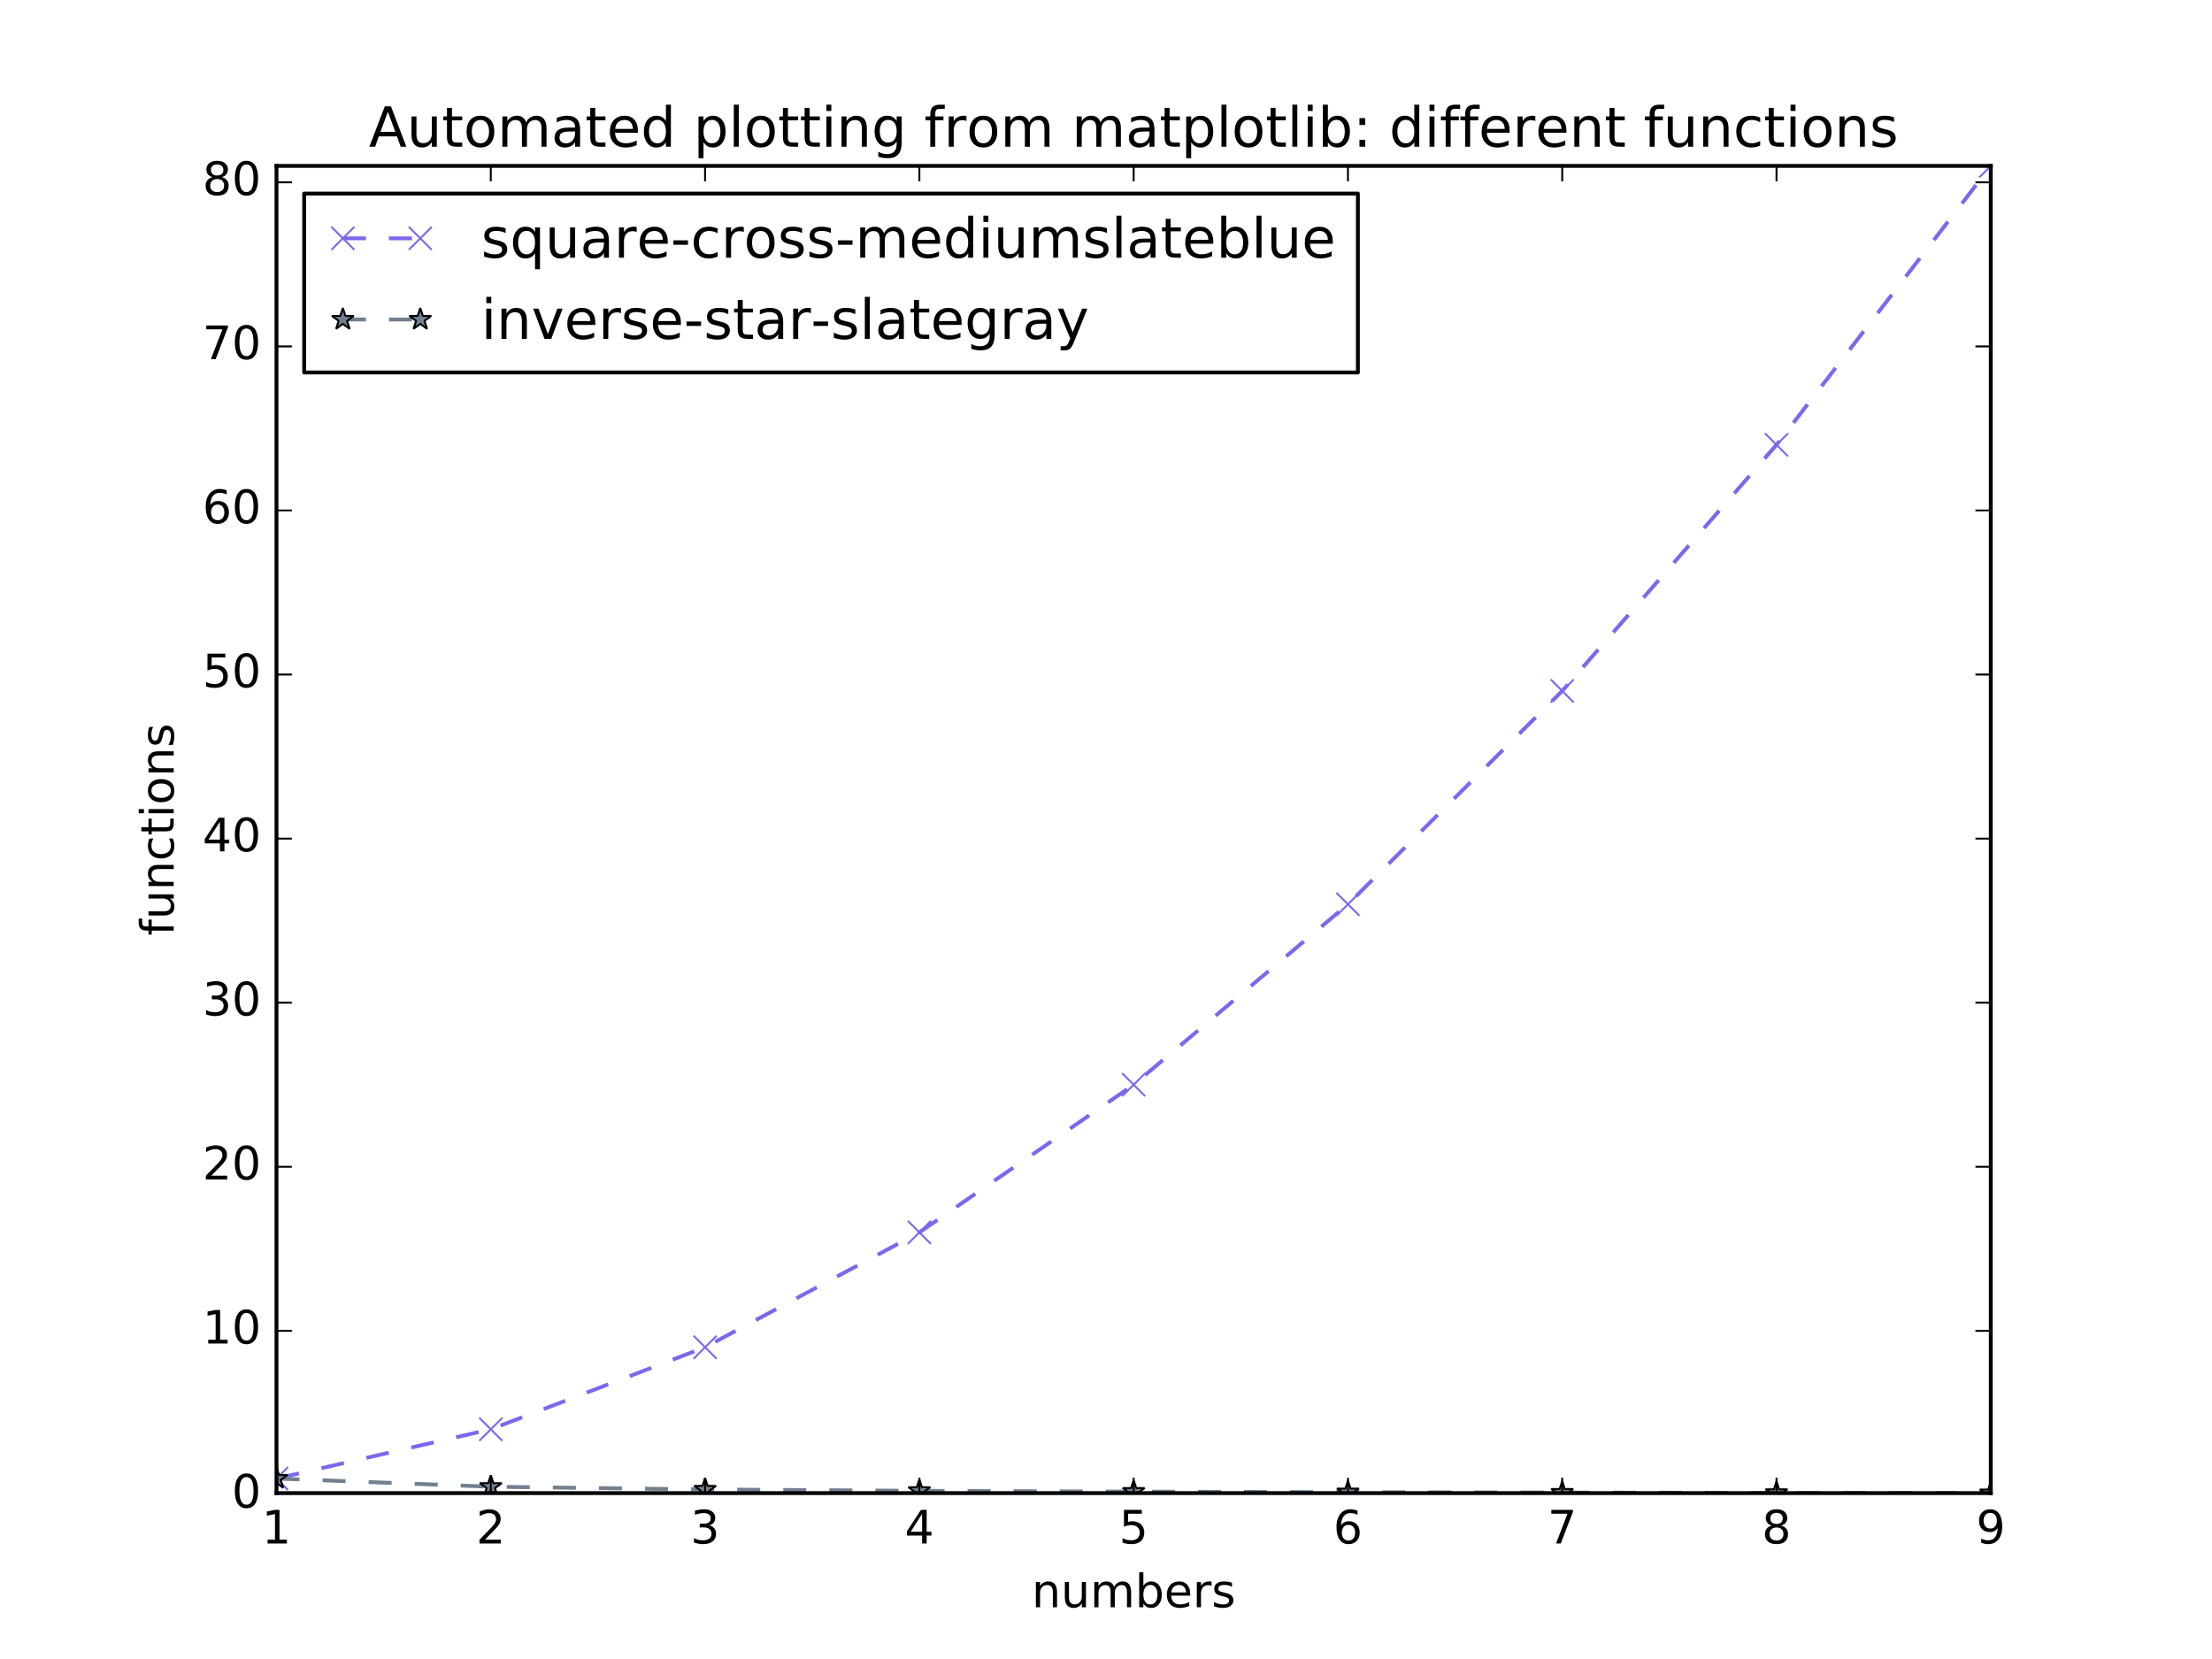 <?xml version="1.0" encoding="utf-8" standalone="no"?>
<!DOCTYPE svg PUBLIC "-//W3C//DTD SVG 1.1//EN"
  "http://www.w3.org/Graphics/SVG/1.1/DTD/svg11.dtd">
<!-- Created with matplotlib (http://matplotlib.org/) -->
<svg height="432pt" version="1.1" viewBox="0 0 576 432" width="576pt" xmlns="http://www.w3.org/2000/svg" xmlns:xlink="http://www.w3.org/1999/xlink">
 <defs>
  <style type="text/css">
*{stroke-linecap:butt;stroke-linejoin:round;stroke-miterlimit:100000;}
  </style>
 </defs>
 <g id="figure_1">
  <g id="patch_1">
   <path d="M 0 432 
L 576 432 
L 576 0 
L 0 0 
z
" style="fill:#ffffff;"/>
  </g>
  <g id="axes_1">
   <g id="patch_2">
    <path d="M 72 388.8 
L 518.4 388.8 
L 518.4 43.2 
L 72 43.2 
z
" style="fill:#ffffff;"/>
   </g>
   <g id="line2d_1">
    <path clip-path="url(#p93c22cda29)" d="M 72 385.002 
L 127.8 372.185 
L 183.6 350.822 
L 239.4 320.914 
L 295.2 282.462 
L 351 235.464 
L 406.8 179.921 
L 462.6 115.833 
L 518.4 43.2 
" style="fill:none;stroke:#7b68ee;stroke-dasharray:6,6;stroke-dashoffset:0.0;"/>
    <defs>
     <path d="M -3 3 
L 3 -3 
M -3 -3 
L 3 3 
" id="m17a8d863f8" style="stroke:#7b68ee;stroke-width:0.5;"/>
    </defs>
    <g clip-path="url(#p93c22cda29)">
     <use style="fill:#7b68ee;stroke:#7b68ee;stroke-width:0.5;" x="72.0" xlink:href="#m17a8d863f8" y="385.002"/>
     <use style="fill:#7b68ee;stroke:#7b68ee;stroke-width:0.5;" x="127.8" xlink:href="#m17a8d863f8" y="372.185"/>
     <use style="fill:#7b68ee;stroke:#7b68ee;stroke-width:0.5;" x="183.6" xlink:href="#m17a8d863f8" y="350.822"/>
     <use style="fill:#7b68ee;stroke:#7b68ee;stroke-width:0.5;" x="239.4" xlink:href="#m17a8d863f8" y="320.914"/>
     <use style="fill:#7b68ee;stroke:#7b68ee;stroke-width:0.5;" x="295.2" xlink:href="#m17a8d863f8" y="282.462"/>
     <use style="fill:#7b68ee;stroke:#7b68ee;stroke-width:0.5;" x="351.0" xlink:href="#m17a8d863f8" y="235.464"/>
     <use style="fill:#7b68ee;stroke:#7b68ee;stroke-width:0.5;" x="406.8" xlink:href="#m17a8d863f8" y="179.921"/>
     <use style="fill:#7b68ee;stroke:#7b68ee;stroke-width:0.5;" x="462.6" xlink:href="#m17a8d863f8" y="115.833"/>
     <use style="fill:#7b68ee;stroke:#7b68ee;stroke-width:0.5;" x="518.4" xlink:href="#m17a8d863f8" y="43.2"/>
    </g>
   </g>
   <g id="line2d_2">
    <path clip-path="url(#p93c22cda29)" d="M 72 385.002 
L 127.8 387.138 
L 183.6 387.851 
L 239.4 388.207 
L 295.2 388.42 
L 351 388.563 
L 406.8 388.664 
L 462.6 388.741 
L 518.4 388.8 
" style="fill:none;stroke:#708090;stroke-dasharray:6,6;stroke-dashoffset:0.0;"/>
    <defs>
     <path d="M 0 -3 
L -0.674 -0.927 
L -2.853 -0.927 
L -1.09 0.354 
L -1.763 2.427 
L -0 1.146 
L 1.763 2.427 
L 1.09 0.354 
L 2.853 -0.927 
L 0.674 -0.927 
z
" id="mb4ef912450" style="stroke:#000000;stroke-linejoin:bevel;stroke-width:0.5;"/>
    </defs>
    <g clip-path="url(#p93c22cda29)">
     <use style="fill:#708090;stroke:#000000;stroke-linejoin:bevel;stroke-width:0.5;" x="72.0" xlink:href="#mb4ef912450" y="385.002"/>
     <use style="fill:#708090;stroke:#000000;stroke-linejoin:bevel;stroke-width:0.5;" x="127.8" xlink:href="#mb4ef912450" y="387.138"/>
     <use style="fill:#708090;stroke:#000000;stroke-linejoin:bevel;stroke-width:0.5;" x="183.6" xlink:href="#mb4ef912450" y="387.851"/>
     <use style="fill:#708090;stroke:#000000;stroke-linejoin:bevel;stroke-width:0.5;" x="239.4" xlink:href="#mb4ef912450" y="388.207"/>
     <use style="fill:#708090;stroke:#000000;stroke-linejoin:bevel;stroke-width:0.5;" x="295.2" xlink:href="#mb4ef912450" y="388.42"/>
     <use style="fill:#708090;stroke:#000000;stroke-linejoin:bevel;stroke-width:0.5;" x="351.0" xlink:href="#mb4ef912450" y="388.563"/>
     <use style="fill:#708090;stroke:#000000;stroke-linejoin:bevel;stroke-width:0.5;" x="406.8" xlink:href="#mb4ef912450" y="388.664"/>
     <use style="fill:#708090;stroke:#000000;stroke-linejoin:bevel;stroke-width:0.5;" x="462.6" xlink:href="#mb4ef912450" y="388.741"/>
     <use style="fill:#708090;stroke:#000000;stroke-linejoin:bevel;stroke-width:0.5;" x="518.4" xlink:href="#mb4ef912450" y="388.8"/>
    </g>
   </g>
   <g id="patch_3">
    <path d="M 72 43.2 
L 518.4 43.2 
" style="fill:none;stroke:#000000;stroke-linecap:square;stroke-linejoin:miter;"/>
   </g>
   <g id="patch_4">
    <path d="M 518.4 388.8 
L 518.4 43.2 
" style="fill:none;stroke:#000000;stroke-linecap:square;stroke-linejoin:miter;"/>
   </g>
   <g id="patch_5">
    <path d="M 72 388.8 
L 518.4 388.8 
" style="fill:none;stroke:#000000;stroke-linecap:square;stroke-linejoin:miter;"/>
   </g>
   <g id="patch_6">
    <path d="M 72 388.8 
L 72 43.2 
" style="fill:none;stroke:#000000;stroke-linecap:square;stroke-linejoin:miter;"/>
   </g>
   <g id="matplotlib.axis_1">
    <g id="xtick_1">
     <g id="line2d_3">
      <defs>
       <path d="M 0 0 
L 0 -4 
" id="m2f3dfcdcc9" style="stroke:#000000;stroke-width:0.5;"/>
      </defs>
      <g>
       <use style="stroke:#000000;stroke-width:0.5;" x="72.0" xlink:href="#m2f3dfcdcc9" y="388.8"/>
      </g>
     </g>
     <g id="line2d_4">
      <defs>
       <path d="M 0 0 
L 0 4 
" id="m5d55dafc24" style="stroke:#000000;stroke-width:0.5;"/>
      </defs>
      <g>
       <use style="stroke:#000000;stroke-width:0.5;" x="72.0" xlink:href="#m5d55dafc24" y="43.2"/>
      </g>
     </g>
     <g id="text_1">
      <!-- 1 -->
      <defs>
       <path d="M 12.406 8.297 
L 28.516 8.297 
L 28.516 63.922 
L 10.984 60.406 
L 10.984 69.391 
L 28.422 72.906 
L 38.281 72.906 
L 38.281 8.297 
L 54.391 8.297 
L 54.391 0 
L 12.406 0 
z
" id="BitstreamVeraSans-Roman-31"/>
      </defs>
      <g transform="translate(68.183 401.918)scale(0.12 -0.12)">
       <use xlink:href="#BitstreamVeraSans-Roman-31"/>
      </g>
     </g>
    </g>
    <g id="xtick_2">
     <g id="line2d_5">
      <g>
       <use style="stroke:#000000;stroke-width:0.5;" x="127.8" xlink:href="#m2f3dfcdcc9" y="388.8"/>
      </g>
     </g>
     <g id="line2d_6">
      <g>
       <use style="stroke:#000000;stroke-width:0.5;" x="127.8" xlink:href="#m5d55dafc24" y="43.2"/>
      </g>
     </g>
     <g id="text_2">
      <!-- 2 -->
      <defs>
       <path d="M 19.188 8.297 
L 53.609 8.297 
L 53.609 0 
L 7.328 0 
L 7.328 8.297 
Q 12.938 14.109 22.625 23.891 
Q 32.328 33.688 34.812 36.531 
Q 39.547 41.844 41.422 45.531 
Q 43.312 49.219 43.312 52.781 
Q 43.312 58.594 39.234 62.25 
Q 35.156 65.922 28.609 65.922 
Q 23.969 65.922 18.812 64.312 
Q 13.672 62.703 7.812 59.422 
L 7.812 69.391 
Q 13.766 71.781 18.938 73 
Q 24.125 74.219 28.422 74.219 
Q 39.75 74.219 46.484 68.547 
Q 53.219 62.891 53.219 53.422 
Q 53.219 48.922 51.531 44.891 
Q 49.859 40.875 45.406 35.406 
Q 44.188 33.984 37.641 27.219 
Q 31.109 20.453 19.188 8.297 
" id="BitstreamVeraSans-Roman-32"/>
      </defs>
      <g transform="translate(123.983 401.918)scale(0.12 -0.12)">
       <use xlink:href="#BitstreamVeraSans-Roman-32"/>
      </g>
     </g>
    </g>
    <g id="xtick_3">
     <g id="line2d_7">
      <g>
       <use style="stroke:#000000;stroke-width:0.5;" x="183.6" xlink:href="#m2f3dfcdcc9" y="388.8"/>
      </g>
     </g>
     <g id="line2d_8">
      <g>
       <use style="stroke:#000000;stroke-width:0.5;" x="183.6" xlink:href="#m5d55dafc24" y="43.2"/>
      </g>
     </g>
     <g id="text_3">
      <!-- 3 -->
      <defs>
       <path d="M 40.578 39.312 
Q 47.656 37.797 51.625 33 
Q 55.609 28.219 55.609 21.188 
Q 55.609 10.406 48.188 4.484 
Q 40.766 -1.422 27.094 -1.422 
Q 22.516 -1.422 17.656 -0.516 
Q 12.797 0.391 7.625 2.203 
L 7.625 11.719 
Q 11.719 9.328 16.594 8.109 
Q 21.484 6.891 26.812 6.891 
Q 36.078 6.891 40.938 10.547 
Q 45.797 14.203 45.797 21.188 
Q 45.797 27.641 41.281 31.266 
Q 36.766 34.906 28.719 34.906 
L 20.219 34.906 
L 20.219 43.016 
L 29.109 43.016 
Q 36.375 43.016 40.234 45.922 
Q 44.094 48.828 44.094 54.297 
Q 44.094 59.906 40.109 62.906 
Q 36.141 65.922 28.719 65.922 
Q 24.656 65.922 20.016 65.031 
Q 15.375 64.156 9.812 62.312 
L 9.812 71.094 
Q 15.438 72.656 20.344 73.438 
Q 25.25 74.219 29.594 74.219 
Q 40.828 74.219 47.359 69.109 
Q 53.906 64.016 53.906 55.328 
Q 53.906 49.266 50.438 45.094 
Q 46.969 40.922 40.578 39.312 
" id="BitstreamVeraSans-Roman-33"/>
      </defs>
      <g transform="translate(179.782 401.918)scale(0.12 -0.12)">
       <use xlink:href="#BitstreamVeraSans-Roman-33"/>
      </g>
     </g>
    </g>
    <g id="xtick_4">
     <g id="line2d_9">
      <g>
       <use style="stroke:#000000;stroke-width:0.5;" x="239.4" xlink:href="#m2f3dfcdcc9" y="388.8"/>
      </g>
     </g>
     <g id="line2d_10">
      <g>
       <use style="stroke:#000000;stroke-width:0.5;" x="239.4" xlink:href="#m5d55dafc24" y="43.2"/>
      </g>
     </g>
     <g id="text_4">
      <!-- 4 -->
      <defs>
       <path d="M 37.797 64.312 
L 12.891 25.391 
L 37.797 25.391 
z
M 35.203 72.906 
L 47.609 72.906 
L 47.609 25.391 
L 58.016 25.391 
L 58.016 17.188 
L 47.609 17.188 
L 47.609 0 
L 37.797 0 
L 37.797 17.188 
L 4.891 17.188 
L 4.891 26.703 
z
" id="BitstreamVeraSans-Roman-34"/>
      </defs>
      <g transform="translate(235.583 401.918)scale(0.12 -0.12)">
       <use xlink:href="#BitstreamVeraSans-Roman-34"/>
      </g>
     </g>
    </g>
    <g id="xtick_5">
     <g id="line2d_11">
      <g>
       <use style="stroke:#000000;stroke-width:0.5;" x="295.2" xlink:href="#m2f3dfcdcc9" y="388.8"/>
      </g>
     </g>
     <g id="line2d_12">
      <g>
       <use style="stroke:#000000;stroke-width:0.5;" x="295.2" xlink:href="#m5d55dafc24" y="43.2"/>
      </g>
     </g>
     <g id="text_5">
      <!-- 5 -->
      <defs>
       <path d="M 10.797 72.906 
L 49.516 72.906 
L 49.516 64.594 
L 19.828 64.594 
L 19.828 46.734 
Q 21.969 47.469 24.109 47.828 
Q 26.266 48.188 28.422 48.188 
Q 40.625 48.188 47.75 41.5 
Q 54.891 34.812 54.891 23.391 
Q 54.891 11.625 47.562 5.094 
Q 40.234 -1.422 26.906 -1.422 
Q 22.312 -1.422 17.547 -0.641 
Q 12.797 0.141 7.719 1.703 
L 7.719 11.625 
Q 12.109 9.234 16.797 8.062 
Q 21.484 6.891 26.703 6.891 
Q 35.156 6.891 40.078 11.328 
Q 45.016 15.766 45.016 23.391 
Q 45.016 31 40.078 35.438 
Q 35.156 39.891 26.703 39.891 
Q 22.75 39.891 18.812 39.016 
Q 14.891 38.141 10.797 36.281 
z
" id="BitstreamVeraSans-Roman-35"/>
      </defs>
      <g transform="translate(291.382 401.918)scale(0.12 -0.12)">
       <use xlink:href="#BitstreamVeraSans-Roman-35"/>
      </g>
     </g>
    </g>
    <g id="xtick_6">
     <g id="line2d_13">
      <g>
       <use style="stroke:#000000;stroke-width:0.5;" x="351.0" xlink:href="#m2f3dfcdcc9" y="388.8"/>
      </g>
     </g>
     <g id="line2d_14">
      <g>
       <use style="stroke:#000000;stroke-width:0.5;" x="351.0" xlink:href="#m5d55dafc24" y="43.2"/>
      </g>
     </g>
     <g id="text_6">
      <!-- 6 -->
      <defs>
       <path d="M 33.016 40.375 
Q 26.375 40.375 22.484 35.828 
Q 18.609 31.297 18.609 23.391 
Q 18.609 15.531 22.484 10.953 
Q 26.375 6.391 33.016 6.391 
Q 39.656 6.391 43.531 10.953 
Q 47.406 15.531 47.406 23.391 
Q 47.406 31.297 43.531 35.828 
Q 39.656 40.375 33.016 40.375 
M 52.594 71.297 
L 52.594 62.312 
Q 48.875 64.062 45.094 64.984 
Q 41.312 65.922 37.594 65.922 
Q 27.828 65.922 22.672 59.328 
Q 17.531 52.734 16.797 39.406 
Q 19.672 43.656 24.016 45.922 
Q 28.375 48.188 33.594 48.188 
Q 44.578 48.188 50.953 41.516 
Q 57.328 34.859 57.328 23.391 
Q 57.328 12.156 50.688 5.359 
Q 44.047 -1.422 33.016 -1.422 
Q 20.359 -1.422 13.672 8.266 
Q 6.984 17.969 6.984 36.375 
Q 6.984 53.656 15.188 63.938 
Q 23.391 74.219 37.203 74.219 
Q 40.922 74.219 44.703 73.484 
Q 48.484 72.75 52.594 71.297 
" id="BitstreamVeraSans-Roman-36"/>
      </defs>
      <g transform="translate(347.183 401.918)scale(0.12 -0.12)">
       <use xlink:href="#BitstreamVeraSans-Roman-36"/>
      </g>
     </g>
    </g>
    <g id="xtick_7">
     <g id="line2d_15">
      <g>
       <use style="stroke:#000000;stroke-width:0.5;" x="406.8" xlink:href="#m2f3dfcdcc9" y="388.8"/>
      </g>
     </g>
     <g id="line2d_16">
      <g>
       <use style="stroke:#000000;stroke-width:0.5;" x="406.8" xlink:href="#m5d55dafc24" y="43.2"/>
      </g>
     </g>
     <g id="text_7">
      <!-- 7 -->
      <defs>
       <path d="M 8.203 72.906 
L 55.078 72.906 
L 55.078 68.703 
L 28.609 0 
L 18.312 0 
L 43.219 64.594 
L 8.203 64.594 
z
" id="BitstreamVeraSans-Roman-37"/>
      </defs>
      <g transform="translate(402.983 401.918)scale(0.12 -0.12)">
       <use xlink:href="#BitstreamVeraSans-Roman-37"/>
      </g>
     </g>
    </g>
    <g id="xtick_8">
     <g id="line2d_17">
      <g>
       <use style="stroke:#000000;stroke-width:0.5;" x="462.6" xlink:href="#m2f3dfcdcc9" y="388.8"/>
      </g>
     </g>
     <g id="line2d_18">
      <g>
       <use style="stroke:#000000;stroke-width:0.5;" x="462.6" xlink:href="#m5d55dafc24" y="43.2"/>
      </g>
     </g>
     <g id="text_8">
      <!-- 8 -->
      <defs>
       <path d="M 31.781 34.625 
Q 24.75 34.625 20.719 30.859 
Q 16.703 27.094 16.703 20.516 
Q 16.703 13.922 20.719 10.156 
Q 24.75 6.391 31.781 6.391 
Q 38.812 6.391 42.859 10.172 
Q 46.922 13.969 46.922 20.516 
Q 46.922 27.094 42.891 30.859 
Q 38.875 34.625 31.781 34.625 
M 21.922 38.812 
Q 15.578 40.375 12.031 44.719 
Q 8.5 49.078 8.5 55.328 
Q 8.5 64.062 14.719 69.141 
Q 20.953 74.219 31.781 74.219 
Q 42.672 74.219 48.875 69.141 
Q 55.078 64.062 55.078 55.328 
Q 55.078 49.078 51.531 44.719 
Q 48 40.375 41.703 38.812 
Q 48.828 37.156 52.797 32.312 
Q 56.781 27.484 56.781 20.516 
Q 56.781 9.906 50.312 4.234 
Q 43.844 -1.422 31.781 -1.422 
Q 19.734 -1.422 13.25 4.234 
Q 6.781 9.906 6.781 20.516 
Q 6.781 27.484 10.781 32.312 
Q 14.797 37.156 21.922 38.812 
M 18.312 54.391 
Q 18.312 48.734 21.844 45.562 
Q 25.391 42.391 31.781 42.391 
Q 38.141 42.391 41.719 45.562 
Q 45.312 48.734 45.312 54.391 
Q 45.312 60.062 41.719 63.234 
Q 38.141 66.406 31.781 66.406 
Q 25.391 66.406 21.844 63.234 
Q 18.312 60.062 18.312 54.391 
" id="BitstreamVeraSans-Roman-38"/>
      </defs>
      <g transform="translate(458.783 401.918)scale(0.12 -0.12)">
       <use xlink:href="#BitstreamVeraSans-Roman-38"/>
      </g>
     </g>
    </g>
    <g id="xtick_9">
     <g id="line2d_19">
      <g>
       <use style="stroke:#000000;stroke-width:0.5;" x="518.4" xlink:href="#m2f3dfcdcc9" y="388.8"/>
      </g>
     </g>
     <g id="line2d_20">
      <g>
       <use style="stroke:#000000;stroke-width:0.5;" x="518.4" xlink:href="#m5d55dafc24" y="43.2"/>
      </g>
     </g>
     <g id="text_9">
      <!-- 9 -->
      <defs>
       <path d="M 10.984 1.516 
L 10.984 10.5 
Q 14.703 8.734 18.5 7.812 
Q 22.312 6.891 25.984 6.891 
Q 35.75 6.891 40.891 13.453 
Q 46.047 20.016 46.781 33.406 
Q 43.953 29.203 39.594 26.953 
Q 35.25 24.703 29.984 24.703 
Q 19.047 24.703 12.672 31.312 
Q 6.297 37.938 6.297 49.422 
Q 6.297 60.641 12.938 67.422 
Q 19.578 74.219 30.609 74.219 
Q 43.266 74.219 49.922 64.516 
Q 56.594 54.828 56.594 36.375 
Q 56.594 19.141 48.406 8.859 
Q 40.234 -1.422 26.422 -1.422 
Q 22.703 -1.422 18.891 -0.688 
Q 15.094 0.047 10.984 1.516 
M 30.609 32.422 
Q 37.25 32.422 41.125 36.953 
Q 45.016 41.5 45.016 49.422 
Q 45.016 57.281 41.125 61.844 
Q 37.25 66.406 30.609 66.406 
Q 23.969 66.406 20.094 61.844 
Q 16.219 57.281 16.219 49.422 
Q 16.219 41.5 20.094 36.953 
Q 23.969 32.422 30.609 32.422 
" id="BitstreamVeraSans-Roman-39"/>
      </defs>
      <g transform="translate(514.582 401.918)scale(0.12 -0.12)">
       <use xlink:href="#BitstreamVeraSans-Roman-39"/>
      </g>
     </g>
    </g>
    <g id="text_10">
     <!-- numbers -->
     <defs>
      <path d="M 54.891 33.016 
L 54.891 0 
L 45.906 0 
L 45.906 32.719 
Q 45.906 40.484 42.875 44.328 
Q 39.844 48.188 33.797 48.188 
Q 26.516 48.188 22.312 43.547 
Q 18.109 38.922 18.109 30.906 
L 18.109 0 
L 9.078 0 
L 9.078 54.688 
L 18.109 54.688 
L 18.109 46.188 
Q 21.344 51.125 25.703 53.562 
Q 30.078 56 35.797 56 
Q 45.219 56 50.047 50.172 
Q 54.891 44.344 54.891 33.016 
" id="BitstreamVeraSans-Roman-6e"/>
      <path d="M 52 44.188 
Q 55.375 50.25 60.062 53.125 
Q 64.75 56 71.094 56 
Q 79.641 56 84.281 50.016 
Q 88.922 44.047 88.922 33.016 
L 88.922 0 
L 79.891 0 
L 79.891 32.719 
Q 79.891 40.578 77.094 44.375 
Q 74.312 48.188 68.609 48.188 
Q 61.625 48.188 57.562 43.547 
Q 53.516 38.922 53.516 30.906 
L 53.516 0 
L 44.484 0 
L 44.484 32.719 
Q 44.484 40.625 41.703 44.406 
Q 38.922 48.188 33.109 48.188 
Q 26.219 48.188 22.156 43.531 
Q 18.109 38.875 18.109 30.906 
L 18.109 0 
L 9.078 0 
L 9.078 54.688 
L 18.109 54.688 
L 18.109 46.188 
Q 21.188 51.219 25.484 53.609 
Q 29.781 56 35.688 56 
Q 41.656 56 45.828 52.969 
Q 50 49.953 52 44.188 
" id="BitstreamVeraSans-Roman-6d"/>
      <path d="M 56.203 29.594 
L 56.203 25.203 
L 14.891 25.203 
Q 15.484 15.922 20.484 11.062 
Q 25.484 6.203 34.422 6.203 
Q 39.594 6.203 44.453 7.469 
Q 49.312 8.734 54.109 11.281 
L 54.109 2.781 
Q 49.266 0.734 44.188 -0.344 
Q 39.109 -1.422 33.891 -1.422 
Q 20.797 -1.422 13.156 6.188 
Q 5.516 13.812 5.516 26.812 
Q 5.516 40.234 12.766 48.109 
Q 20.016 56 32.328 56 
Q 43.359 56 49.781 48.891 
Q 56.203 41.797 56.203 29.594 
M 47.219 32.234 
Q 47.125 39.594 43.094 43.984 
Q 39.062 48.391 32.422 48.391 
Q 24.906 48.391 20.391 44.141 
Q 15.875 39.891 15.188 32.172 
z
" id="BitstreamVeraSans-Roman-65"/>
      <path d="M 8.5 21.578 
L 8.5 54.688 
L 17.484 54.688 
L 17.484 21.922 
Q 17.484 14.156 20.5 10.266 
Q 23.531 6.391 29.594 6.391 
Q 36.859 6.391 41.078 11.031 
Q 45.312 15.672 45.312 23.688 
L 45.312 54.688 
L 54.297 54.688 
L 54.297 0 
L 45.312 0 
L 45.312 8.406 
Q 42.047 3.422 37.719 1 
Q 33.406 -1.422 27.688 -1.422 
Q 18.266 -1.422 13.375 4.438 
Q 8.5 10.297 8.5 21.578 
" id="BitstreamVeraSans-Roman-75"/>
      <path d="M 41.109 46.297 
Q 39.594 47.172 37.812 47.578 
Q 36.031 48 33.891 48 
Q 26.266 48 22.188 43.047 
Q 18.109 38.094 18.109 28.812 
L 18.109 0 
L 9.078 0 
L 9.078 54.688 
L 18.109 54.688 
L 18.109 46.188 
Q 20.953 51.172 25.484 53.578 
Q 30.031 56 36.531 56 
Q 37.453 56 38.578 55.875 
Q 39.703 55.766 41.062 55.516 
z
" id="BitstreamVeraSans-Roman-72"/>
      <path d="M 44.281 53.078 
L 44.281 44.578 
Q 40.484 46.531 36.375 47.5 
Q 32.281 48.484 27.875 48.484 
Q 21.188 48.484 17.844 46.438 
Q 14.5 44.391 14.5 40.281 
Q 14.5 37.156 16.891 35.375 
Q 19.281 33.594 26.516 31.984 
L 29.594 31.297 
Q 39.156 29.25 43.188 25.516 
Q 47.219 21.781 47.219 15.094 
Q 47.219 7.469 41.188 3.016 
Q 35.156 -1.422 24.609 -1.422 
Q 20.219 -1.422 15.453 -0.562 
Q 10.688 0.297 5.422 2 
L 5.422 11.281 
Q 10.406 8.688 15.234 7.391 
Q 20.062 6.109 24.812 6.109 
Q 31.156 6.109 34.562 8.281 
Q 37.984 10.453 37.984 14.406 
Q 37.984 18.062 35.516 20.016 
Q 33.062 21.969 24.703 23.781 
L 21.578 24.516 
Q 13.234 26.266 9.516 29.906 
Q 5.812 33.547 5.812 39.891 
Q 5.812 47.609 11.281 51.797 
Q 16.75 56 26.812 56 
Q 31.781 56 36.172 55.266 
Q 40.578 54.547 44.281 53.078 
" id="BitstreamVeraSans-Roman-73"/>
      <path d="M 48.688 27.297 
Q 48.688 37.203 44.609 42.844 
Q 40.531 48.484 33.406 48.484 
Q 26.266 48.484 22.188 42.844 
Q 18.109 37.203 18.109 27.297 
Q 18.109 17.391 22.188 11.75 
Q 26.266 6.109 33.406 6.109 
Q 40.531 6.109 44.609 11.75 
Q 48.688 17.391 48.688 27.297 
M 18.109 46.391 
Q 20.953 51.266 25.266 53.625 
Q 29.594 56 35.594 56 
Q 45.562 56 51.781 48.094 
Q 58.016 40.188 58.016 27.297 
Q 58.016 14.406 51.781 6.484 
Q 45.562 -1.422 35.594 -1.422 
Q 29.594 -1.422 25.266 0.953 
Q 20.953 3.328 18.109 8.203 
L 18.109 0 
L 9.078 0 
L 9.078 75.984 
L 18.109 75.984 
z
" id="BitstreamVeraSans-Roman-62"/>
     </defs>
     <g transform="translate(268.658 418.532)scale(0.12 -0.12)">
      <use xlink:href="#BitstreamVeraSans-Roman-6e"/>
      <use x="63.379" xlink:href="#BitstreamVeraSans-Roman-75"/>
      <use x="126.758" xlink:href="#BitstreamVeraSans-Roman-6d"/>
      <use x="224.17" xlink:href="#BitstreamVeraSans-Roman-62"/>
      <use x="287.646" xlink:href="#BitstreamVeraSans-Roman-65"/>
      <use x="349.17" xlink:href="#BitstreamVeraSans-Roman-72"/>
      <use x="390.283" xlink:href="#BitstreamVeraSans-Roman-73"/>
     </g>
    </g>
   </g>
   <g id="matplotlib.axis_2">
    <g id="ytick_1">
     <g id="text_11">
      <!-- 0 -->
      <defs>
       <path d="M 31.781 66.406 
Q 24.172 66.406 20.328 58.906 
Q 16.5 51.422 16.5 36.375 
Q 16.5 21.391 20.328 13.891 
Q 24.172 6.391 31.781 6.391 
Q 39.453 6.391 43.281 13.891 
Q 47.125 21.391 47.125 36.375 
Q 47.125 51.422 43.281 58.906 
Q 39.453 66.406 31.781 66.406 
M 31.781 74.219 
Q 44.047 74.219 50.516 64.516 
Q 56.984 54.828 56.984 36.375 
Q 56.984 17.969 50.516 8.266 
Q 44.047 -1.422 31.781 -1.422 
Q 19.531 -1.422 13.062 8.266 
Q 6.594 17.969 6.594 36.375 
Q 6.594 54.828 13.062 64.516 
Q 19.531 74.219 31.781 74.219 
" id="BitstreamVeraSans-Roman-30"/>
      </defs>
      <g transform="translate(60.365 392.586)scale(0.12 -0.12)">
       <use xlink:href="#BitstreamVeraSans-Roman-30"/>
      </g>
     </g>
    </g>
    <g id="ytick_2">
     <g id="line2d_21">
      <defs>
       <path d="M 0 0 
L 4 0 
" id="m804567ea25" style="stroke:#000000;stroke-width:0.5;"/>
      </defs>
      <g>
       <use style="stroke:#000000;stroke-width:0.5;" x="72.0" xlink:href="#m804567ea25" y="346.549"/>
      </g>
     </g>
     <g id="line2d_22">
      <defs>
       <path d="M 0 0 
L -4 0 
" id="m8f7394f0f8" style="stroke:#000000;stroke-width:0.5;"/>
      </defs>
      <g>
       <use style="stroke:#000000;stroke-width:0.5;" x="518.4" xlink:href="#m8f7394f0f8" y="346.549"/>
      </g>
     </g>
     <g id="text_12">
      <!-- 10 -->
      <g transform="translate(52.73 349.861)scale(0.12 -0.12)">
       <use xlink:href="#BitstreamVeraSans-Roman-31"/>
       <use x="63.623" xlink:href="#BitstreamVeraSans-Roman-30"/>
      </g>
     </g>
    </g>
    <g id="ytick_3">
     <g id="line2d_23">
      <g>
       <use style="stroke:#000000;stroke-width:0.5;" x="72.0" xlink:href="#m804567ea25" y="303.824"/>
      </g>
     </g>
     <g id="line2d_24">
      <g>
       <use style="stroke:#000000;stroke-width:0.5;" x="518.4" xlink:href="#m8f7394f0f8" y="303.824"/>
      </g>
     </g>
     <g id="text_13">
      <!-- 20 -->
      <g transform="translate(52.73 307.135)scale(0.12 -0.12)">
       <use xlink:href="#BitstreamVeraSans-Roman-32"/>
       <use x="63.623" xlink:href="#BitstreamVeraSans-Roman-30"/>
      </g>
     </g>
    </g>
    <g id="ytick_4">
     <g id="line2d_25">
      <g>
       <use style="stroke:#000000;stroke-width:0.5;" x="72.0" xlink:href="#m804567ea25" y="261.099"/>
      </g>
     </g>
     <g id="line2d_26">
      <g>
       <use style="stroke:#000000;stroke-width:0.5;" x="518.4" xlink:href="#m8f7394f0f8" y="261.099"/>
      </g>
     </g>
     <g id="text_14">
      <!-- 30 -->
      <g transform="translate(52.73 264.41)scale(0.12 -0.12)">
       <use xlink:href="#BitstreamVeraSans-Roman-33"/>
       <use x="63.623" xlink:href="#BitstreamVeraSans-Roman-30"/>
      </g>
     </g>
    </g>
    <g id="ytick_5">
     <g id="line2d_27">
      <g>
       <use style="stroke:#000000;stroke-width:0.5;" x="72.0" xlink:href="#m804567ea25" y="218.374"/>
      </g>
     </g>
     <g id="line2d_28">
      <g>
       <use style="stroke:#000000;stroke-width:0.5;" x="518.4" xlink:href="#m8f7394f0f8" y="218.374"/>
      </g>
     </g>
     <g id="text_15">
      <!-- 40 -->
      <g transform="translate(52.73 221.685)scale(0.12 -0.12)">
       <use xlink:href="#BitstreamVeraSans-Roman-34"/>
       <use x="63.623" xlink:href="#BitstreamVeraSans-Roman-30"/>
      </g>
     </g>
    </g>
    <g id="ytick_6">
     <g id="line2d_29">
      <g>
       <use style="stroke:#000000;stroke-width:0.5;" x="72.0" xlink:href="#m804567ea25" y="175.648"/>
      </g>
     </g>
     <g id="line2d_30">
      <g>
       <use style="stroke:#000000;stroke-width:0.5;" x="518.4" xlink:href="#m8f7394f0f8" y="175.648"/>
      </g>
     </g>
     <g id="text_16">
      <!-- 50 -->
      <g transform="translate(52.73 178.96)scale(0.12 -0.12)">
       <use xlink:href="#BitstreamVeraSans-Roman-35"/>
       <use x="63.623" xlink:href="#BitstreamVeraSans-Roman-30"/>
      </g>
     </g>
    </g>
    <g id="ytick_7">
     <g id="line2d_31">
      <g>
       <use style="stroke:#000000;stroke-width:0.5;" x="72.0" xlink:href="#m804567ea25" y="132.923"/>
      </g>
     </g>
     <g id="line2d_32">
      <g>
       <use style="stroke:#000000;stroke-width:0.5;" x="518.4" xlink:href="#m8f7394f0f8" y="132.923"/>
      </g>
     </g>
     <g id="text_17">
      <!-- 60 -->
      <g transform="translate(52.73 136.234)scale(0.12 -0.12)">
       <use xlink:href="#BitstreamVeraSans-Roman-36"/>
       <use x="63.623" xlink:href="#BitstreamVeraSans-Roman-30"/>
      </g>
     </g>
    </g>
    <g id="ytick_8">
     <g id="line2d_33">
      <g>
       <use style="stroke:#000000;stroke-width:0.5;" x="72.0" xlink:href="#m804567ea25" y="90.198"/>
      </g>
     </g>
     <g id="line2d_34">
      <g>
       <use style="stroke:#000000;stroke-width:0.5;" x="518.4" xlink:href="#m8f7394f0f8" y="90.198"/>
      </g>
     </g>
     <g id="text_18">
      <!-- 70 -->
      <g transform="translate(52.73 93.509)scale(0.12 -0.12)">
       <use xlink:href="#BitstreamVeraSans-Roman-37"/>
       <use x="63.623" xlink:href="#BitstreamVeraSans-Roman-30"/>
      </g>
     </g>
    </g>
    <g id="ytick_9">
     <g id="line2d_35">
      <g>
       <use style="stroke:#000000;stroke-width:0.5;" x="72.0" xlink:href="#m804567ea25" y="47.473"/>
      </g>
     </g>
     <g id="line2d_36">
      <g>
       <use style="stroke:#000000;stroke-width:0.5;" x="518.4" xlink:href="#m8f7394f0f8" y="47.473"/>
      </g>
     </g>
     <g id="text_19">
      <!-- 80 -->
      <g transform="translate(52.73 50.784)scale(0.12 -0.12)">
       <use xlink:href="#BitstreamVeraSans-Roman-38"/>
       <use x="63.623" xlink:href="#BitstreamVeraSans-Roman-30"/>
      </g>
     </g>
    </g>
    <g id="text_20">
     <!-- functions -->
     <defs>
      <path d="M 18.312 70.219 
L 18.312 54.688 
L 36.812 54.688 
L 36.812 47.703 
L 18.312 47.703 
L 18.312 18.016 
Q 18.312 11.328 20.141 9.422 
Q 21.969 7.516 27.594 7.516 
L 36.812 7.516 
L 36.812 0 
L 27.594 0 
Q 17.188 0 13.234 3.875 
Q 9.281 7.766 9.281 18.016 
L 9.281 47.703 
L 2.688 47.703 
L 2.688 54.688 
L 9.281 54.688 
L 9.281 70.219 
z
" id="BitstreamVeraSans-Roman-74"/>
      <path d="M 37.109 75.984 
L 37.109 68.5 
L 28.516 68.5 
Q 23.688 68.5 21.797 66.547 
Q 19.922 64.594 19.922 59.516 
L 19.922 54.688 
L 34.719 54.688 
L 34.719 47.703 
L 19.922 47.703 
L 19.922 0 
L 10.891 0 
L 10.891 47.703 
L 2.297 47.703 
L 2.297 54.688 
L 10.891 54.688 
L 10.891 58.5 
Q 10.891 67.625 15.141 71.797 
Q 19.391 75.984 28.609 75.984 
z
" id="BitstreamVeraSans-Roman-66"/>
      <path d="M 9.422 54.688 
L 18.406 54.688 
L 18.406 0 
L 9.422 0 
z
M 9.422 75.984 
L 18.406 75.984 
L 18.406 64.594 
L 9.422 64.594 
z
" id="BitstreamVeraSans-Roman-69"/>
      <path d="M 30.609 48.391 
Q 23.391 48.391 19.188 42.75 
Q 14.984 37.109 14.984 27.297 
Q 14.984 17.484 19.156 11.844 
Q 23.344 6.203 30.609 6.203 
Q 37.797 6.203 41.984 11.859 
Q 46.188 17.531 46.188 27.297 
Q 46.188 37.016 41.984 42.703 
Q 37.797 48.391 30.609 48.391 
M 30.609 56 
Q 42.328 56 49.016 48.375 
Q 55.719 40.766 55.719 27.297 
Q 55.719 13.875 49.016 6.219 
Q 42.328 -1.422 30.609 -1.422 
Q 18.844 -1.422 12.172 6.219 
Q 5.516 13.875 5.516 27.297 
Q 5.516 40.766 12.172 48.375 
Q 18.844 56 30.609 56 
" id="BitstreamVeraSans-Roman-6f"/>
      <path d="M 48.781 52.594 
L 48.781 44.188 
Q 44.969 46.297 41.141 47.344 
Q 37.312 48.391 33.406 48.391 
Q 24.656 48.391 19.812 42.844 
Q 14.984 37.312 14.984 27.297 
Q 14.984 17.281 19.812 11.734 
Q 24.656 6.203 33.406 6.203 
Q 37.312 6.203 41.141 7.25 
Q 44.969 8.297 48.781 10.406 
L 48.781 2.094 
Q 45.016 0.344 40.984 -0.531 
Q 36.969 -1.422 32.422 -1.422 
Q 20.062 -1.422 12.781 6.344 
Q 5.516 14.109 5.516 27.297 
Q 5.516 40.672 12.859 48.328 
Q 20.219 56 33.016 56 
Q 37.156 56 41.109 55.141 
Q 45.062 54.297 48.781 52.594 
" id="BitstreamVeraSans-Roman-63"/>
     </defs>
     <g transform="translate(45.234 243.635)rotate(-90.0)scale(0.12 -0.12)">
      <use xlink:href="#BitstreamVeraSans-Roman-66"/>
      <use x="35.205" xlink:href="#BitstreamVeraSans-Roman-75"/>
      <use x="98.584" xlink:href="#BitstreamVeraSans-Roman-6e"/>
      <use x="161.963" xlink:href="#BitstreamVeraSans-Roman-63"/>
      <use x="216.943" xlink:href="#BitstreamVeraSans-Roman-74"/>
      <use x="256.152" xlink:href="#BitstreamVeraSans-Roman-69"/>
      <use x="283.936" xlink:href="#BitstreamVeraSans-Roman-6f"/>
      <use x="345.117" xlink:href="#BitstreamVeraSans-Roman-6e"/>
      <use x="408.496" xlink:href="#BitstreamVeraSans-Roman-73"/>
     </g>
    </g>
   </g>
   <g id="text_21">
    <!-- Automated plotting from matplotlib: different functions -->
    <defs>
     <path id="BitstreamVeraSans-Roman-20"/>
     <path d="M 9.422 75.984 
L 18.406 75.984 
L 18.406 0 
L 9.422 0 
z
" id="BitstreamVeraSans-Roman-6c"/>
     <path d="M 11.719 12.406 
L 22.016 12.406 
L 22.016 0 
L 11.719 0 
z
M 11.719 51.703 
L 22.016 51.703 
L 22.016 39.312 
L 11.719 39.312 
z
" id="BitstreamVeraSans-Roman-3a"/>
     <path d="M 34.188 63.188 
L 20.797 26.906 
L 47.609 26.906 
z
M 28.609 72.906 
L 39.797 72.906 
L 67.578 0 
L 57.328 0 
L 50.688 18.703 
L 17.828 18.703 
L 11.188 0 
L 0.781 0 
z
" id="BitstreamVeraSans-Roman-41"/>
     <path d="M 45.406 46.391 
L 45.406 75.984 
L 54.391 75.984 
L 54.391 0 
L 45.406 0 
L 45.406 8.203 
Q 42.578 3.328 38.25 0.953 
Q 33.938 -1.422 27.875 -1.422 
Q 17.969 -1.422 11.734 6.484 
Q 5.516 14.406 5.516 27.297 
Q 5.516 40.188 11.734 48.094 
Q 17.969 56 27.875 56 
Q 33.938 56 38.25 53.625 
Q 42.578 51.266 45.406 46.391 
M 14.797 27.297 
Q 14.797 17.391 18.875 11.75 
Q 22.953 6.109 30.078 6.109 
Q 37.203 6.109 41.297 11.75 
Q 45.406 17.391 45.406 27.297 
Q 45.406 37.203 41.297 42.844 
Q 37.203 48.484 30.078 48.484 
Q 22.953 48.484 18.875 42.844 
Q 14.797 37.203 14.797 27.297 
" id="BitstreamVeraSans-Roman-64"/>
     <path d="M 45.406 27.984 
Q 45.406 37.75 41.375 43.109 
Q 37.359 48.484 30.078 48.484 
Q 22.859 48.484 18.828 43.109 
Q 14.797 37.75 14.797 27.984 
Q 14.797 18.266 18.828 12.891 
Q 22.859 7.516 30.078 7.516 
Q 37.359 7.516 41.375 12.891 
Q 45.406 18.266 45.406 27.984 
M 54.391 6.781 
Q 54.391 -7.172 48.188 -13.984 
Q 42 -20.797 29.203 -20.797 
Q 24.469 -20.797 20.266 -20.094 
Q 16.062 -19.391 12.109 -17.922 
L 12.109 -9.188 
Q 16.062 -11.328 19.922 -12.344 
Q 23.781 -13.375 27.781 -13.375 
Q 36.625 -13.375 41.016 -8.766 
Q 45.406 -4.156 45.406 5.172 
L 45.406 9.625 
Q 42.625 4.781 38.281 2.391 
Q 33.938 0 27.875 0 
Q 17.828 0 11.672 7.656 
Q 5.516 15.328 5.516 27.984 
Q 5.516 40.672 11.672 48.328 
Q 17.828 56 27.875 56 
Q 33.938 56 38.281 53.609 
Q 42.625 51.219 45.406 46.391 
L 45.406 54.688 
L 54.391 54.688 
z
" id="BitstreamVeraSans-Roman-67"/>
     <path d="M 34.281 27.484 
Q 23.391 27.484 19.188 25 
Q 14.984 22.516 14.984 16.5 
Q 14.984 11.719 18.141 8.906 
Q 21.297 6.109 26.703 6.109 
Q 34.188 6.109 38.703 11.406 
Q 43.219 16.703 43.219 25.484 
L 43.219 27.484 
z
M 52.203 31.203 
L 52.203 0 
L 43.219 0 
L 43.219 8.297 
Q 40.141 3.328 35.547 0.953 
Q 30.953 -1.422 24.312 -1.422 
Q 15.922 -1.422 10.953 3.297 
Q 6 8.016 6 15.922 
Q 6 25.141 12.172 29.828 
Q 18.359 34.516 30.609 34.516 
L 43.219 34.516 
L 43.219 35.406 
Q 43.219 41.609 39.141 45 
Q 35.062 48.391 27.688 48.391 
Q 23 48.391 18.547 47.266 
Q 14.109 46.141 10.016 43.891 
L 10.016 52.203 
Q 14.938 54.109 19.578 55.047 
Q 24.219 56 28.609 56 
Q 40.484 56 46.344 49.844 
Q 52.203 43.703 52.203 31.203 
" id="BitstreamVeraSans-Roman-61"/>
     <path d="M 18.109 8.203 
L 18.109 -20.797 
L 9.078 -20.797 
L 9.078 54.688 
L 18.109 54.688 
L 18.109 46.391 
Q 20.953 51.266 25.266 53.625 
Q 29.594 56 35.594 56 
Q 45.562 56 51.781 48.094 
Q 58.016 40.188 58.016 27.297 
Q 58.016 14.406 51.781 6.484 
Q 45.562 -1.422 35.594 -1.422 
Q 29.594 -1.422 25.266 0.953 
Q 20.953 3.328 18.109 8.203 
M 48.688 27.297 
Q 48.688 37.203 44.609 42.844 
Q 40.531 48.484 33.406 48.484 
Q 26.266 48.484 22.188 42.844 
Q 18.109 37.203 18.109 27.297 
Q 18.109 17.391 22.188 11.75 
Q 26.266 6.109 33.406 6.109 
Q 40.531 6.109 44.609 11.75 
Q 48.688 17.391 48.688 27.297 
" id="BitstreamVeraSans-Roman-70"/>
    </defs>
    <g transform="translate(96.076 38.2)scale(0.144 -0.144)">
     <use xlink:href="#BitstreamVeraSans-Roman-41"/>
     <use x="68.408" xlink:href="#BitstreamVeraSans-Roman-75"/>
     <use x="131.787" xlink:href="#BitstreamVeraSans-Roman-74"/>
     <use x="170.996" xlink:href="#BitstreamVeraSans-Roman-6f"/>
     <use x="232.178" xlink:href="#BitstreamVeraSans-Roman-6d"/>
     <use x="329.59" xlink:href="#BitstreamVeraSans-Roman-61"/>
     <use x="390.869" xlink:href="#BitstreamVeraSans-Roman-74"/>
     <use x="430.078" xlink:href="#BitstreamVeraSans-Roman-65"/>
     <use x="491.602" xlink:href="#BitstreamVeraSans-Roman-64"/>
     <use x="555.078" xlink:href="#BitstreamVeraSans-Roman-20"/>
     <use x="586.865" xlink:href="#BitstreamVeraSans-Roman-70"/>
     <use x="650.342" xlink:href="#BitstreamVeraSans-Roman-6c"/>
     <use x="678.125" xlink:href="#BitstreamVeraSans-Roman-6f"/>
     <use x="739.307" xlink:href="#BitstreamVeraSans-Roman-74"/>
     <use x="778.516" xlink:href="#BitstreamVeraSans-Roman-74"/>
     <use x="817.725" xlink:href="#BitstreamVeraSans-Roman-69"/>
     <use x="845.508" xlink:href="#BitstreamVeraSans-Roman-6e"/>
     <use x="908.887" xlink:href="#BitstreamVeraSans-Roman-67"/>
     <use x="972.363" xlink:href="#BitstreamVeraSans-Roman-20"/>
     <use x="1004.15" xlink:href="#BitstreamVeraSans-Roman-66"/>
     <use x="1039.355" xlink:href="#BitstreamVeraSans-Roman-72"/>
     <use x="1080.438" xlink:href="#BitstreamVeraSans-Roman-6f"/>
     <use x="1141.619" xlink:href="#BitstreamVeraSans-Roman-6d"/>
     <use x="1239.031" xlink:href="#BitstreamVeraSans-Roman-20"/>
     <use x="1270.818" xlink:href="#BitstreamVeraSans-Roman-6d"/>
     <use x="1368.23" xlink:href="#BitstreamVeraSans-Roman-61"/>
     <use x="1429.51" xlink:href="#BitstreamVeraSans-Roman-74"/>
     <use x="1468.719" xlink:href="#BitstreamVeraSans-Roman-70"/>
     <use x="1532.195" xlink:href="#BitstreamVeraSans-Roman-6c"/>
     <use x="1559.979" xlink:href="#BitstreamVeraSans-Roman-6f"/>
     <use x="1621.16" xlink:href="#BitstreamVeraSans-Roman-74"/>
     <use x="1660.369" xlink:href="#BitstreamVeraSans-Roman-6c"/>
     <use x="1688.152" xlink:href="#BitstreamVeraSans-Roman-69"/>
     <use x="1715.936" xlink:href="#BitstreamVeraSans-Roman-62"/>
     <use x="1779.412" xlink:href="#BitstreamVeraSans-Roman-3a"/>
     <use x="1813.104" xlink:href="#BitstreamVeraSans-Roman-20"/>
     <use x="1844.891" xlink:href="#BitstreamVeraSans-Roman-64"/>
     <use x="1908.367" xlink:href="#BitstreamVeraSans-Roman-69"/>
     <use x="1936.15" xlink:href="#BitstreamVeraSans-Roman-66"/>
     <use x="1971.355" xlink:href="#BitstreamVeraSans-Roman-66"/>
     <use x="2006.561" xlink:href="#BitstreamVeraSans-Roman-65"/>
     <use x="2068.084" xlink:href="#BitstreamVeraSans-Roman-72"/>
     <use x="2109.166" xlink:href="#BitstreamVeraSans-Roman-65"/>
     <use x="2170.689" xlink:href="#BitstreamVeraSans-Roman-6e"/>
     <use x="2234.068" xlink:href="#BitstreamVeraSans-Roman-74"/>
     <use x="2273.277" xlink:href="#BitstreamVeraSans-Roman-20"/>
     <use x="2305.064" xlink:href="#BitstreamVeraSans-Roman-66"/>
     <use x="2340.27" xlink:href="#BitstreamVeraSans-Roman-75"/>
     <use x="2403.648" xlink:href="#BitstreamVeraSans-Roman-6e"/>
     <use x="2467.027" xlink:href="#BitstreamVeraSans-Roman-63"/>
     <use x="2522.008" xlink:href="#BitstreamVeraSans-Roman-74"/>
     <use x="2561.217" xlink:href="#BitstreamVeraSans-Roman-69"/>
     <use x="2589.0" xlink:href="#BitstreamVeraSans-Roman-6f"/>
     <use x="2650.182" xlink:href="#BitstreamVeraSans-Roman-6e"/>
     <use x="2713.561" xlink:href="#BitstreamVeraSans-Roman-73"/>
    </g>
   </g>
   <g id="legend_1">
    <g id="patch_7">
     <path d="M 79.2 96.993 
L 353.59 96.993 
L 353.59 50.4 
L 79.2 50.4 
z
" style="fill:#ffffff;stroke:#000000;stroke-linejoin:miter;"/>
    </g>
    <g id="line2d_37">
     <path d="M 89.28 62.062 
L 109.44 62.062 
" style="fill:none;stroke:#7b68ee;stroke-dasharray:6,6;stroke-dashoffset:0.0;"/>
    </g>
    <g id="line2d_38">
     <g>
      <use style="fill:#7b68ee;stroke:#7b68ee;stroke-width:0.5;" x="89.28" xlink:href="#m17a8d863f8" y="62.062"/>
      <use style="fill:#7b68ee;stroke:#7b68ee;stroke-width:0.5;" x="109.44" xlink:href="#m17a8d863f8" y="62.062"/>
     </g>
    </g>
    <g id="text_22">
     <!-- square-cross-mediumslateblue -->
     <defs>
      <path d="M 4.891 31.391 
L 31.203 31.391 
L 31.203 23.391 
L 4.891 23.391 
z
" id="BitstreamVeraSans-Roman-2d"/>
      <path d="M 14.797 27.297 
Q 14.797 17.391 18.875 11.75 
Q 22.953 6.109 30.078 6.109 
Q 37.203 6.109 41.297 11.75 
Q 45.406 17.391 45.406 27.297 
Q 45.406 37.203 41.297 42.844 
Q 37.203 48.484 30.078 48.484 
Q 22.953 48.484 18.875 42.844 
Q 14.797 37.203 14.797 27.297 
M 45.406 8.203 
Q 42.578 3.328 38.25 0.953 
Q 33.938 -1.422 27.875 -1.422 
Q 17.969 -1.422 11.734 6.484 
Q 5.516 14.406 5.516 27.297 
Q 5.516 40.188 11.734 48.094 
Q 17.969 56 27.875 56 
Q 33.938 56 38.25 53.625 
Q 42.578 51.266 45.406 46.391 
L 45.406 54.688 
L 54.391 54.688 
L 54.391 -20.797 
L 45.406 -20.797 
z
" id="BitstreamVeraSans-Roman-71"/>
     </defs>
     <g transform="translate(125.28 67.102)scale(0.144 -0.144)">
      <use xlink:href="#BitstreamVeraSans-Roman-73"/>
      <use x="52.1" xlink:href="#BitstreamVeraSans-Roman-71"/>
      <use x="115.576" xlink:href="#BitstreamVeraSans-Roman-75"/>
      <use x="178.955" xlink:href="#BitstreamVeraSans-Roman-61"/>
      <use x="240.234" xlink:href="#BitstreamVeraSans-Roman-72"/>
      <use x="281.316" xlink:href="#BitstreamVeraSans-Roman-65"/>
      <use x="342.84" xlink:href="#BitstreamVeraSans-Roman-2d"/>
      <use x="378.924" xlink:href="#BitstreamVeraSans-Roman-63"/>
      <use x="433.904" xlink:href="#BitstreamVeraSans-Roman-72"/>
      <use x="474.986" xlink:href="#BitstreamVeraSans-Roman-6f"/>
      <use x="536.168" xlink:href="#BitstreamVeraSans-Roman-73"/>
      <use x="588.268" xlink:href="#BitstreamVeraSans-Roman-73"/>
      <use x="640.367" xlink:href="#BitstreamVeraSans-Roman-2d"/>
      <use x="676.451" xlink:href="#BitstreamVeraSans-Roman-6d"/>
      <use x="773.863" xlink:href="#BitstreamVeraSans-Roman-65"/>
      <use x="835.387" xlink:href="#BitstreamVeraSans-Roman-64"/>
      <use x="898.863" xlink:href="#BitstreamVeraSans-Roman-69"/>
      <use x="926.646" xlink:href="#BitstreamVeraSans-Roman-75"/>
      <use x="990.025" xlink:href="#BitstreamVeraSans-Roman-6d"/>
      <use x="1087.438" xlink:href="#BitstreamVeraSans-Roman-73"/>
      <use x="1139.537" xlink:href="#BitstreamVeraSans-Roman-6c"/>
      <use x="1167.32" xlink:href="#BitstreamVeraSans-Roman-61"/>
      <use x="1228.6" xlink:href="#BitstreamVeraSans-Roman-74"/>
      <use x="1267.809" xlink:href="#BitstreamVeraSans-Roman-65"/>
      <use x="1329.332" xlink:href="#BitstreamVeraSans-Roman-62"/>
      <use x="1392.809" xlink:href="#BitstreamVeraSans-Roman-6c"/>
      <use x="1420.592" xlink:href="#BitstreamVeraSans-Roman-75"/>
      <use x="1483.971" xlink:href="#BitstreamVeraSans-Roman-65"/>
     </g>
    </g>
    <g id="line2d_39">
     <path d="M 89.28 83.198 
L 109.44 83.198 
" style="fill:none;stroke:#708090;stroke-dasharray:6,6;stroke-dashoffset:0.0;"/>
    </g>
    <g id="line2d_40">
     <g>
      <use style="fill:#708090;stroke:#000000;stroke-linejoin:bevel;stroke-width:0.5;" x="89.28" xlink:href="#mb4ef912450" y="83.198"/>
      <use style="fill:#708090;stroke:#000000;stroke-linejoin:bevel;stroke-width:0.5;" x="109.44" xlink:href="#mb4ef912450" y="83.198"/>
     </g>
    </g>
    <g id="text_23">
     <!-- inverse-star-slategray -->
     <defs>
      <path d="M 2.984 54.688 
L 12.5 54.688 
L 29.594 8.797 
L 46.688 54.688 
L 56.203 54.688 
L 35.688 0 
L 23.484 0 
z
" id="BitstreamVeraSans-Roman-76"/>
      <path d="M 32.172 -5.078 
Q 28.375 -14.844 24.75 -17.812 
Q 21.141 -20.797 15.094 -20.797 
L 7.906 -20.797 
L 7.906 -13.281 
L 13.188 -13.281 
Q 16.891 -13.281 18.938 -11.516 
Q 21 -9.766 23.484 -3.219 
L 25.094 0.875 
L 2.984 54.688 
L 12.5 54.688 
L 29.594 11.922 
L 46.688 54.688 
L 56.203 54.688 
z
" id="BitstreamVeraSans-Roman-79"/>
     </defs>
     <g transform="translate(125.28 88.238)scale(0.144 -0.144)">
      <use xlink:href="#BitstreamVeraSans-Roman-69"/>
      <use x="27.783" xlink:href="#BitstreamVeraSans-Roman-6e"/>
      <use x="91.162" xlink:href="#BitstreamVeraSans-Roman-76"/>
      <use x="150.342" xlink:href="#BitstreamVeraSans-Roman-65"/>
      <use x="211.865" xlink:href="#BitstreamVeraSans-Roman-72"/>
      <use x="252.979" xlink:href="#BitstreamVeraSans-Roman-73"/>
      <use x="305.078" xlink:href="#BitstreamVeraSans-Roman-65"/>
      <use x="366.602" xlink:href="#BitstreamVeraSans-Roman-2d"/>
      <use x="402.686" xlink:href="#BitstreamVeraSans-Roman-73"/>
      <use x="454.785" xlink:href="#BitstreamVeraSans-Roman-74"/>
      <use x="493.994" xlink:href="#BitstreamVeraSans-Roman-61"/>
      <use x="555.273" xlink:href="#BitstreamVeraSans-Roman-72"/>
      <use x="596.293" xlink:href="#BitstreamVeraSans-Roman-2d"/>
      <use x="632.377" xlink:href="#BitstreamVeraSans-Roman-73"/>
      <use x="684.477" xlink:href="#BitstreamVeraSans-Roman-6c"/>
      <use x="712.26" xlink:href="#BitstreamVeraSans-Roman-61"/>
      <use x="773.539" xlink:href="#BitstreamVeraSans-Roman-74"/>
      <use x="812.748" xlink:href="#BitstreamVeraSans-Roman-65"/>
      <use x="874.271" xlink:href="#BitstreamVeraSans-Roman-67"/>
      <use x="937.748" xlink:href="#BitstreamVeraSans-Roman-72"/>
      <use x="978.861" xlink:href="#BitstreamVeraSans-Roman-61"/>
      <use x="1040.141" xlink:href="#BitstreamVeraSans-Roman-79"/>
     </g>
    </g>
   </g>
  </g>
 </g>
 <defs>
  <clipPath id="p93c22cda29">
   <rect height="345.6" width="446.4" x="72.0" y="43.2"/>
  </clipPath>
 </defs>
</svg>
